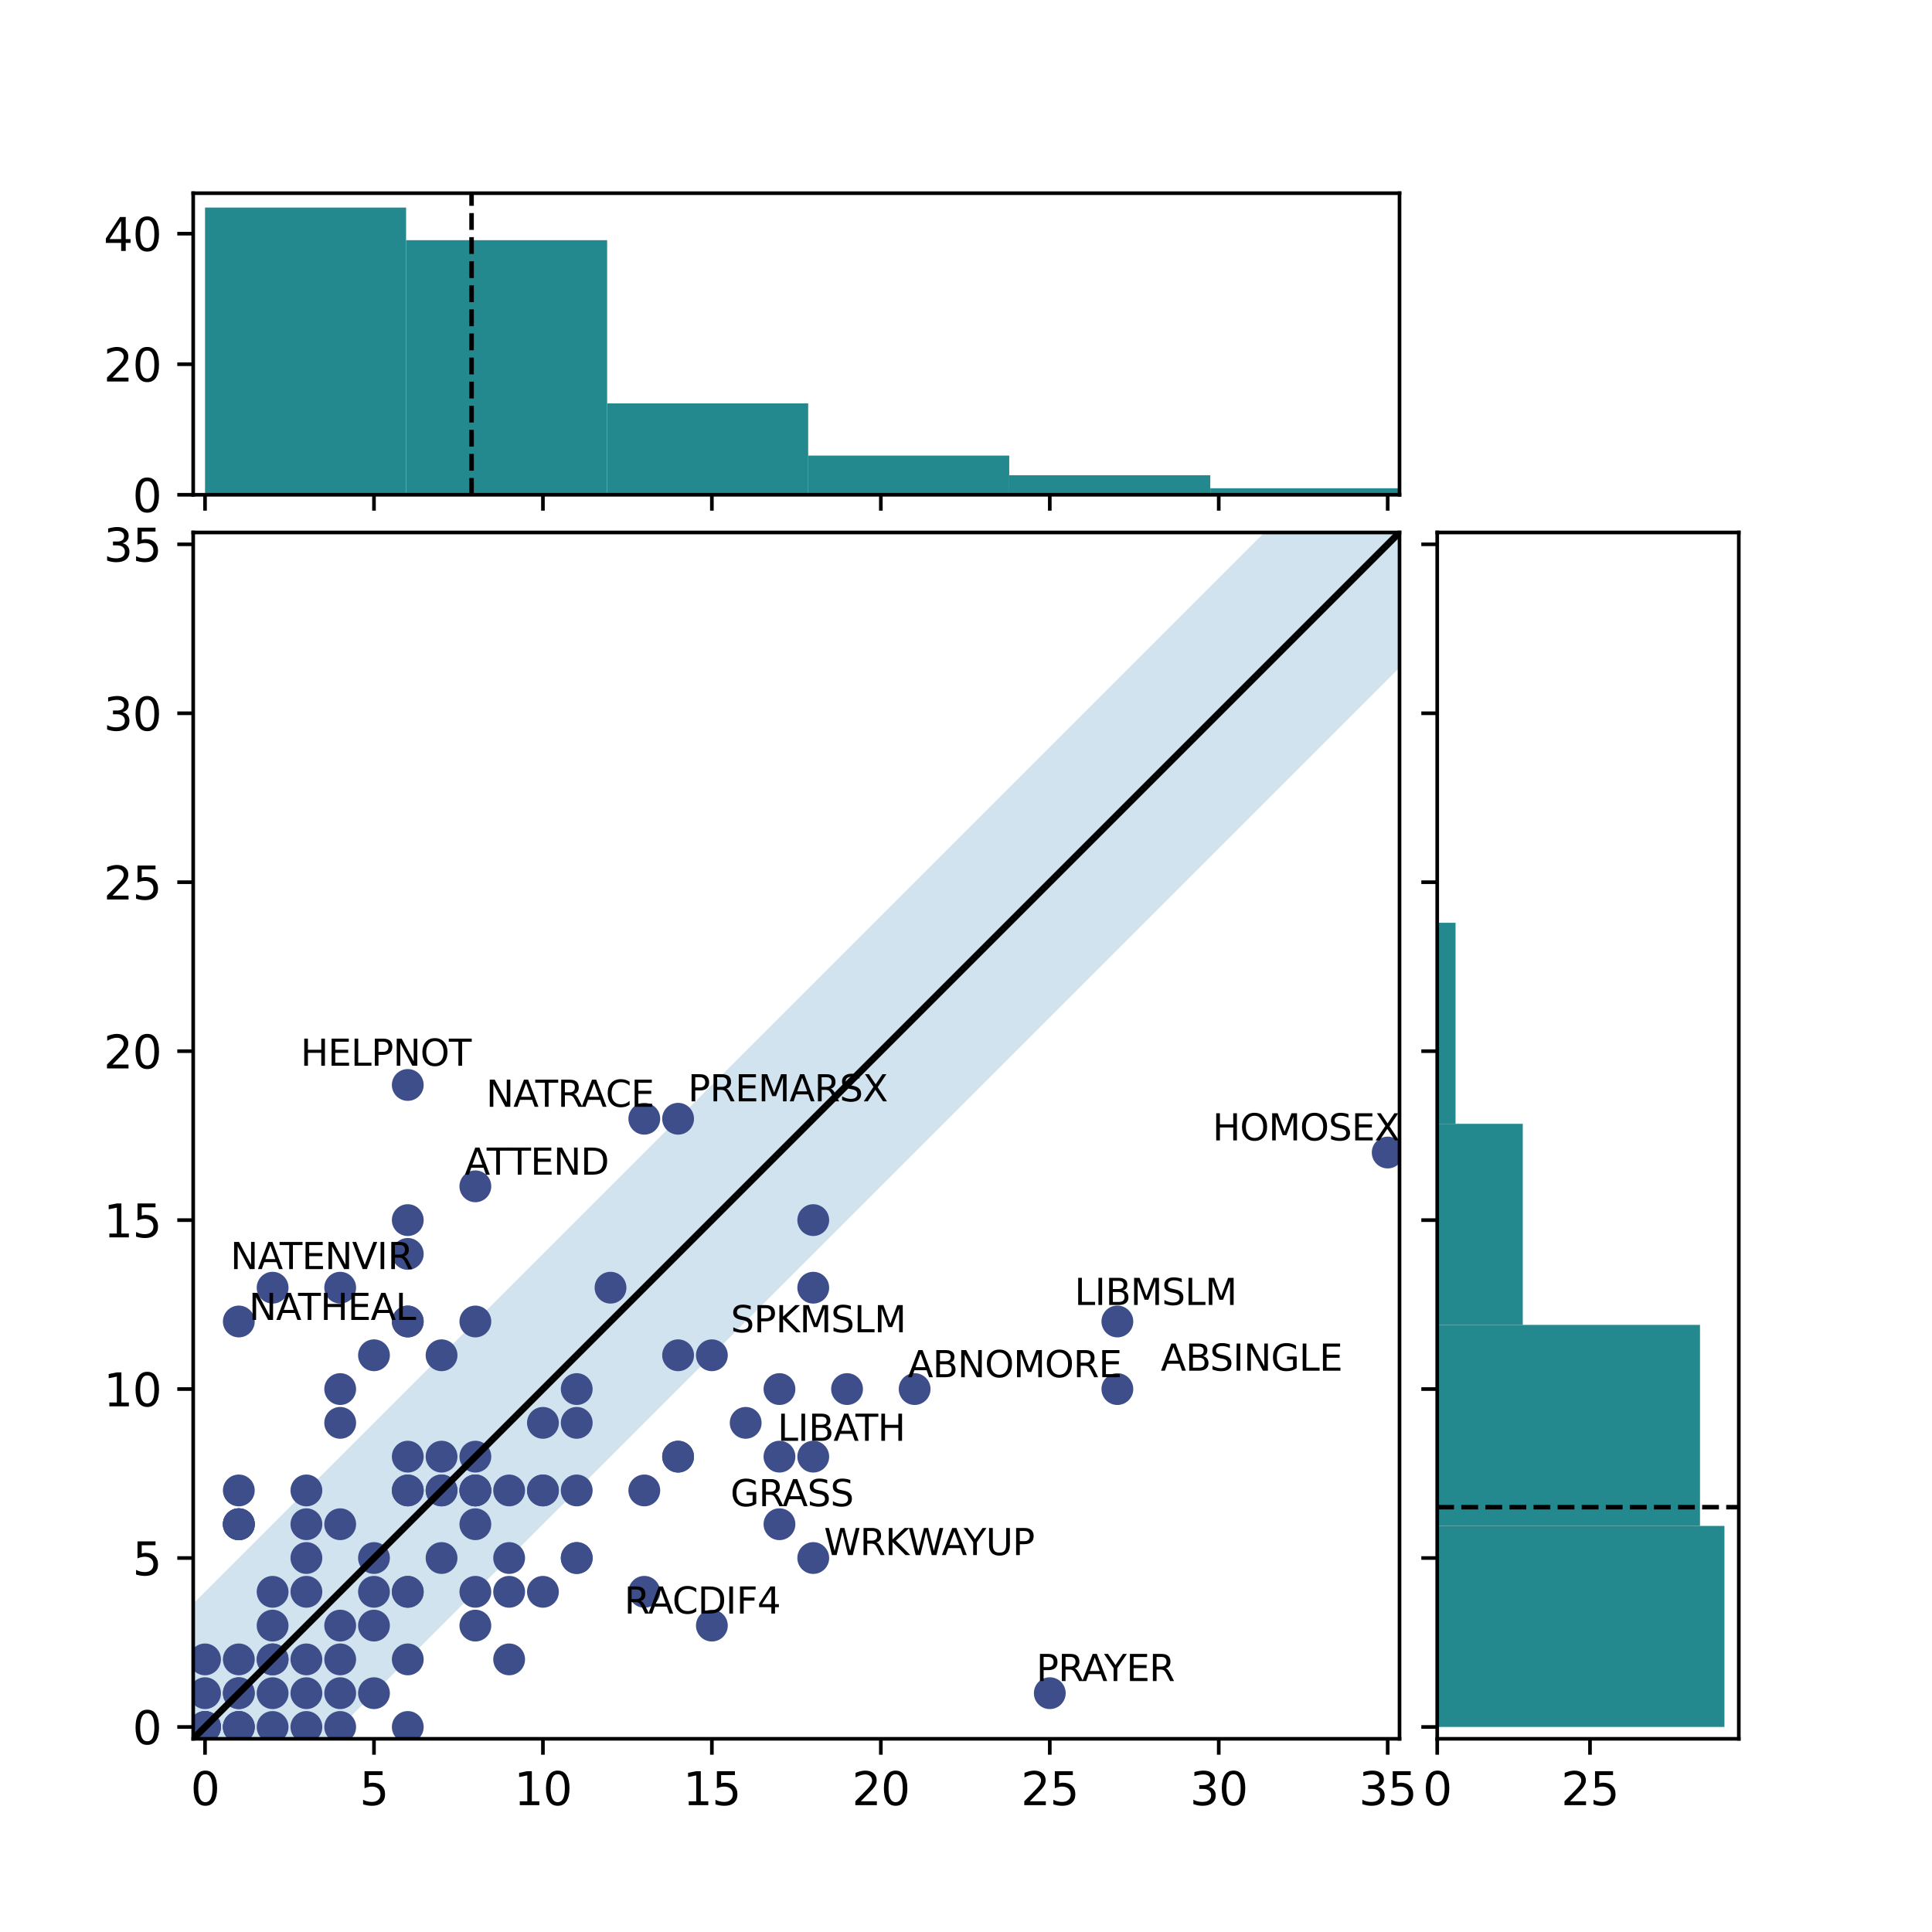 <?xml version="1.0" encoding="utf-8" standalone="no"?>
<!DOCTYPE svg PUBLIC "-//W3C//DTD SVG 1.1//EN"
  "http://www.w3.org/Graphics/SVG/1.1/DTD/svg11.dtd">
<svg xmlns:xlink="http://www.w3.org/1999/xlink" width="425.197pt" height="425.197pt" viewBox="0 0 425.197 425.197" xmlns="http://www.w3.org/2000/svg" version="1.1">
 <defs>
  <style type="text/css">*{stroke-linejoin: round; stroke-linecap: butt}</style>
 </defs>
 <g id="figure_1">
  <g id="patch_1">
   <path d="M 0 425.197 
L 425.197 425.197 
L 425.197 0 
L 0 0 
z
" style="fill: #ffffff"/>
  </g>
  <g id="axes_1">
   <g id="patch_2">
    <path d="M 42.52 382.677 
L 308.008 382.677 
L 308.008 117.188 
L 42.52 117.188 
z
" style="fill: #ffffff"/>
   </g>
   <g id="PolyCollection_1">
    <path d="M 42.52 352.931 
L 42.52 412.424 
L 72.018 382.925 
L 101.517 353.426 
L 131.016 323.928 
L 160.515 294.429 
L 190.013 264.93 
L 219.512 235.431 
L 249.011 205.933 
L 278.51 176.434 
L 308.008 146.935 
L 308.008 87.442 
L 308.008 87.442 
L 278.51 116.941 
L 249.011 146.439 
L 219.512 175.938 
L 190.013 205.437 
L 160.515 234.936 
L 131.016 264.434 
L 101.517 293.933 
L 72.018 323.432 
L 42.52 352.931 
z
" clip-path="url(#p906a71afba)" style="fill: #1f77b4; fill-opacity: 0.2"/>
   </g>
   <g id="PathCollection_1">
    <defs>
     <path id="m244cd5fecd" d="M 0 3 
C 0.796 3 1.559 2.684 2.121 2.121 
C 2.684 1.559 3 0.796 3 0 
C 3 -0.796 2.684 -1.559 2.121 -2.121 
C 1.559 -2.684 0.796 -3 0 -3 
C -0.796 -3 -1.559 -2.684 -2.121 -2.121 
C -2.684 -1.559 -3 -0.796 -3 0 
C -3 0.796 -2.684 1.559 -2.121 2.121 
C -1.559 2.684 -0.796 3 0 3 
z
" style="stroke: #3d4e8a"/>
    </defs>
    <g clip-path="url(#p906a71afba)">
     <use xlink:href="#m244cd5fecd" x="59.996" y="372.638" style="fill: #3d4e8a; stroke: #3d4e8a"/>
     <use xlink:href="#m244cd5fecd" x="89.742" y="268.524" style="fill: #3d4e8a; stroke: #3d4e8a"/>
     <use xlink:href="#m244cd5fecd" x="52.559" y="335.454" style="fill: #3d4e8a; stroke: #3d4e8a"/>
     <use xlink:href="#m244cd5fecd" x="59.996" y="350.328" style="fill: #3d4e8a; stroke: #3d4e8a"/>
     <use xlink:href="#m244cd5fecd" x="59.996" y="283.398" style="fill: #3d4e8a; stroke: #3d4e8a"/>
     <use xlink:href="#m244cd5fecd" x="52.559" y="290.834" style="fill: #3d4e8a; stroke: #3d4e8a"/>
     <use xlink:href="#m244cd5fecd" x="52.559" y="335.454" style="fill: #3d4e8a; stroke: #3d4e8a"/>
     <use xlink:href="#m244cd5fecd" x="52.559" y="372.638" style="fill: #3d4e8a; stroke: #3d4e8a"/>
     <use xlink:href="#m244cd5fecd" x="67.432" y="342.891" style="fill: #3d4e8a; stroke: #3d4e8a"/>
     <use xlink:href="#m244cd5fecd" x="67.432" y="335.454" style="fill: #3d4e8a; stroke: #3d4e8a"/>
     <use xlink:href="#m244cd5fecd" x="141.799" y="246.214" style="fill: #3d4e8a; stroke: #3d4e8a"/>
     <use xlink:href="#m244cd5fecd" x="89.742" y="365.201" style="fill: #3d4e8a; stroke: #3d4e8a"/>
     <use xlink:href="#m244cd5fecd" x="67.432" y="380.074" style="fill: #3d4e8a; stroke: #3d4e8a"/>
     <use xlink:href="#m244cd5fecd" x="74.869" y="305.708" style="fill: #3d4e8a; stroke: #3d4e8a"/>
     <use xlink:href="#m244cd5fecd" x="52.559" y="380.074" style="fill: #3d4e8a; stroke: #3d4e8a"/>
     <use xlink:href="#m244cd5fecd" x="52.559" y="335.454" style="fill: #3d4e8a; stroke: #3d4e8a"/>
     <use xlink:href="#m244cd5fecd" x="74.869" y="380.074" style="fill: #3d4e8a; stroke: #3d4e8a"/>
     <use xlink:href="#m244cd5fecd" x="52.559" y="380.074" style="fill: #3d4e8a; stroke: #3d4e8a"/>
     <use xlink:href="#m244cd5fecd" x="89.742" y="290.834" style="fill: #3d4e8a; stroke: #3d4e8a"/>
     <use xlink:href="#m244cd5fecd" x="74.869" y="357.764" style="fill: #3d4e8a; stroke: #3d4e8a"/>
     <use xlink:href="#m244cd5fecd" x="104.616" y="350.328" style="fill: #3d4e8a; stroke: #3d4e8a"/>
     <use xlink:href="#m244cd5fecd" x="89.742" y="275.961" style="fill: #3d4e8a; stroke: #3d4e8a"/>
     <use xlink:href="#m244cd5fecd" x="126.926" y="313.144" style="fill: #3d4e8a; stroke: #3d4e8a"/>
     <use xlink:href="#m244cd5fecd" x="149.236" y="320.581" style="fill: #3d4e8a; stroke: #3d4e8a"/>
     <use xlink:href="#m244cd5fecd" x="178.982" y="320.581" style="fill: #3d4e8a; stroke: #3d4e8a"/>
     <use xlink:href="#m244cd5fecd" x="89.742" y="328.018" style="fill: #3d4e8a; stroke: #3d4e8a"/>
     <use xlink:href="#m244cd5fecd" x="82.306" y="342.891" style="fill: #3d4e8a; stroke: #3d4e8a"/>
     <use xlink:href="#m244cd5fecd" x="97.179" y="328.018" style="fill: #3d4e8a; stroke: #3d4e8a"/>
     <use xlink:href="#m244cd5fecd" x="178.982" y="283.398" style="fill: #3d4e8a; stroke: #3d4e8a"/>
     <use xlink:href="#m244cd5fecd" x="141.799" y="328.018" style="fill: #3d4e8a; stroke: #3d4e8a"/>
     <use xlink:href="#m244cd5fecd" x="149.236" y="320.581" style="fill: #3d4e8a; stroke: #3d4e8a"/>
     <use xlink:href="#m244cd5fecd" x="126.926" y="328.018" style="fill: #3d4e8a; stroke: #3d4e8a"/>
     <use xlink:href="#m244cd5fecd" x="89.742" y="328.018" style="fill: #3d4e8a; stroke: #3d4e8a"/>
     <use xlink:href="#m244cd5fecd" x="119.489" y="328.018" style="fill: #3d4e8a; stroke: #3d4e8a"/>
     <use xlink:href="#m244cd5fecd" x="104.616" y="328.018" style="fill: #3d4e8a; stroke: #3d4e8a"/>
     <use xlink:href="#m244cd5fecd" x="119.489" y="328.018" style="fill: #3d4e8a; stroke: #3d4e8a"/>
     <use xlink:href="#m244cd5fecd" x="171.546" y="305.708" style="fill: #3d4e8a; stroke: #3d4e8a"/>
     <use xlink:href="#m244cd5fecd" x="186.419" y="305.708" style="fill: #3d4e8a; stroke: #3d4e8a"/>
     <use xlink:href="#m244cd5fecd" x="104.616" y="328.018" style="fill: #3d4e8a; stroke: #3d4e8a"/>
     <use xlink:href="#m244cd5fecd" x="245.912" y="290.834" style="fill: #3d4e8a; stroke: #3d4e8a"/>
     <use xlink:href="#m244cd5fecd" x="82.306" y="350.328" style="fill: #3d4e8a; stroke: #3d4e8a"/>
     <use xlink:href="#m244cd5fecd" x="45.123" y="365.201" style="fill: #3d4e8a; stroke: #3d4e8a"/>
     <use xlink:href="#m244cd5fecd" x="45.123" y="380.074" style="fill: #3d4e8a; stroke: #3d4e8a"/>
     <use xlink:href="#m244cd5fecd" x="171.546" y="335.454" style="fill: #3d4e8a; stroke: #3d4e8a"/>
     <use xlink:href="#m244cd5fecd" x="104.616" y="261.088" style="fill: #3d4e8a; stroke: #3d4e8a"/>
     <use xlink:href="#m244cd5fecd" x="119.489" y="313.144" style="fill: #3d4e8a; stroke: #3d4e8a"/>
     <use xlink:href="#m244cd5fecd" x="52.559" y="365.201" style="fill: #3d4e8a; stroke: #3d4e8a"/>
     <use xlink:href="#m244cd5fecd" x="231.039" y="372.638" style="fill: #3d4e8a; stroke: #3d4e8a"/>
     <use xlink:href="#m244cd5fecd" x="89.742" y="320.581" style="fill: #3d4e8a; stroke: #3d4e8a"/>
     <use xlink:href="#m244cd5fecd" x="178.982" y="342.891" style="fill: #3d4e8a; stroke: #3d4e8a"/>
     <use xlink:href="#m244cd5fecd" x="59.996" y="365.201" style="fill: #3d4e8a; stroke: #3d4e8a"/>
     <use xlink:href="#m244cd5fecd" x="74.869" y="365.201" style="fill: #3d4e8a; stroke: #3d4e8a"/>
     <use xlink:href="#m244cd5fecd" x="141.799" y="350.328" style="fill: #3d4e8a; stroke: #3d4e8a"/>
     <use xlink:href="#m244cd5fecd" x="104.616" y="320.581" style="fill: #3d4e8a; stroke: #3d4e8a"/>
     <use xlink:href="#m244cd5fecd" x="104.616" y="335.454" style="fill: #3d4e8a; stroke: #3d4e8a"/>
     <use xlink:href="#m244cd5fecd" x="126.926" y="342.891" style="fill: #3d4e8a; stroke: #3d4e8a"/>
     <use xlink:href="#m244cd5fecd" x="82.306" y="298.271" style="fill: #3d4e8a; stroke: #3d4e8a"/>
     <use xlink:href="#m244cd5fecd" x="112.052" y="328.018" style="fill: #3d4e8a; stroke: #3d4e8a"/>
     <use xlink:href="#m244cd5fecd" x="67.432" y="328.018" style="fill: #3d4e8a; stroke: #3d4e8a"/>
     <use xlink:href="#m244cd5fecd" x="52.559" y="328.018" style="fill: #3d4e8a; stroke: #3d4e8a"/>
     <use xlink:href="#m244cd5fecd" x="97.179" y="328.018" style="fill: #3d4e8a; stroke: #3d4e8a"/>
     <use xlink:href="#m244cd5fecd" x="67.432" y="350.328" style="fill: #3d4e8a; stroke: #3d4e8a"/>
     <use xlink:href="#m244cd5fecd" x="97.179" y="320.581" style="fill: #3d4e8a; stroke: #3d4e8a"/>
     <use xlink:href="#m244cd5fecd" x="119.489" y="350.328" style="fill: #3d4e8a; stroke: #3d4e8a"/>
     <use xlink:href="#m244cd5fecd" x="104.616" y="328.018" style="fill: #3d4e8a; stroke: #3d4e8a"/>
     <use xlink:href="#m244cd5fecd" x="104.616" y="357.764" style="fill: #3d4e8a; stroke: #3d4e8a"/>
     <use xlink:href="#m244cd5fecd" x="52.559" y="380.074" style="fill: #3d4e8a; stroke: #3d4e8a"/>
     <use xlink:href="#m244cd5fecd" x="67.432" y="372.638" style="fill: #3d4e8a; stroke: #3d4e8a"/>
     <use xlink:href="#m244cd5fecd" x="104.616" y="290.834" style="fill: #3d4e8a; stroke: #3d4e8a"/>
     <use xlink:href="#m244cd5fecd" x="201.292" y="305.708" style="fill: #3d4e8a; stroke: #3d4e8a"/>
     <use xlink:href="#m244cd5fecd" x="74.869" y="335.454" style="fill: #3d4e8a; stroke: #3d4e8a"/>
     <use xlink:href="#m244cd5fecd" x="164.109" y="313.144" style="fill: #3d4e8a; stroke: #3d4e8a"/>
     <use xlink:href="#m244cd5fecd" x="134.362" y="283.398" style="fill: #3d4e8a; stroke: #3d4e8a"/>
     <use xlink:href="#m244cd5fecd" x="245.912" y="305.708" style="fill: #3d4e8a; stroke: #3d4e8a"/>
     <use xlink:href="#m244cd5fecd" x="156.672" y="298.271" style="fill: #3d4e8a; stroke: #3d4e8a"/>
     <use xlink:href="#m244cd5fecd" x="52.559" y="335.454" style="fill: #3d4e8a; stroke: #3d4e8a"/>
     <use xlink:href="#m244cd5fecd" x="45.123" y="380.074" style="fill: #3d4e8a; stroke: #3d4e8a"/>
     <use xlink:href="#m244cd5fecd" x="149.236" y="246.214" style="fill: #3d4e8a; stroke: #3d4e8a"/>
     <use xlink:href="#m244cd5fecd" x="126.926" y="342.891" style="fill: #3d4e8a; stroke: #3d4e8a"/>
     <use xlink:href="#m244cd5fecd" x="112.052" y="342.891" style="fill: #3d4e8a; stroke: #3d4e8a"/>
     <use xlink:href="#m244cd5fecd" x="305.406" y="253.651" style="fill: #3d4e8a; stroke: #3d4e8a"/>
     <use xlink:href="#m244cd5fecd" x="89.742" y="290.834" style="fill: #3d4e8a; stroke: #3d4e8a"/>
     <use xlink:href="#m244cd5fecd" x="89.742" y="380.074" style="fill: #3d4e8a; stroke: #3d4e8a"/>
     <use xlink:href="#m244cd5fecd" x="97.179" y="298.271" style="fill: #3d4e8a; stroke: #3d4e8a"/>
     <use xlink:href="#m244cd5fecd" x="178.982" y="268.524" style="fill: #3d4e8a; stroke: #3d4e8a"/>
     <use xlink:href="#m244cd5fecd" x="89.742" y="350.328" style="fill: #3d4e8a; stroke: #3d4e8a"/>
     <use xlink:href="#m244cd5fecd" x="126.926" y="305.708" style="fill: #3d4e8a; stroke: #3d4e8a"/>
     <use xlink:href="#m244cd5fecd" x="52.559" y="372.638" style="fill: #3d4e8a; stroke: #3d4e8a"/>
     <use xlink:href="#m244cd5fecd" x="112.052" y="365.201" style="fill: #3d4e8a; stroke: #3d4e8a"/>
     <use xlink:href="#m244cd5fecd" x="59.996" y="357.764" style="fill: #3d4e8a; stroke: #3d4e8a"/>
     <use xlink:href="#m244cd5fecd" x="82.306" y="357.764" style="fill: #3d4e8a; stroke: #3d4e8a"/>
     <use xlink:href="#m244cd5fecd" x="59.996" y="380.074" style="fill: #3d4e8a; stroke: #3d4e8a"/>
     <use xlink:href="#m244cd5fecd" x="74.869" y="372.638" style="fill: #3d4e8a; stroke: #3d4e8a"/>
     <use xlink:href="#m244cd5fecd" x="59.996" y="365.201" style="fill: #3d4e8a; stroke: #3d4e8a"/>
     <use xlink:href="#m244cd5fecd" x="67.432" y="365.201" style="fill: #3d4e8a; stroke: #3d4e8a"/>
     <use xlink:href="#m244cd5fecd" x="171.546" y="320.581" style="fill: #3d4e8a; stroke: #3d4e8a"/>
     <use xlink:href="#m244cd5fecd" x="97.179" y="342.891" style="fill: #3d4e8a; stroke: #3d4e8a"/>
     <use xlink:href="#m244cd5fecd" x="82.306" y="372.638" style="fill: #3d4e8a; stroke: #3d4e8a"/>
     <use xlink:href="#m244cd5fecd" x="112.052" y="350.328" style="fill: #3d4e8a; stroke: #3d4e8a"/>
     <use xlink:href="#m244cd5fecd" x="156.672" y="357.764" style="fill: #3d4e8a; stroke: #3d4e8a"/>
     <use xlink:href="#m244cd5fecd" x="74.869" y="313.144" style="fill: #3d4e8a; stroke: #3d4e8a"/>
     <use xlink:href="#m244cd5fecd" x="45.123" y="372.638" style="fill: #3d4e8a; stroke: #3d4e8a"/>
     <use xlink:href="#m244cd5fecd" x="89.742" y="238.778" style="fill: #3d4e8a; stroke: #3d4e8a"/>
     <use xlink:href="#m244cd5fecd" x="149.236" y="298.271" style="fill: #3d4e8a; stroke: #3d4e8a"/>
     <use xlink:href="#m244cd5fecd" x="45.123" y="380.074" style="fill: #3d4e8a; stroke: #3d4e8a"/>
     <use xlink:href="#m244cd5fecd" x="74.869" y="283.398" style="fill: #3d4e8a; stroke: #3d4e8a"/>
     <use xlink:href="#m244cd5fecd" x="89.742" y="350.328" style="fill: #3d4e8a; stroke: #3d4e8a"/>
    </g>
   </g>
   <g id="matplotlib.axis_1">
    <g id="xtick_1">
     <g id="line2d_1">
      <defs>
       <path id="m7f04598299" d="M 0 0 
L 0 3.5 
" style="stroke: #000000; stroke-width: 0.8"/>
      </defs>
      <g>
       <use xlink:href="#m7f04598299" x="45.123" y="382.677" style="stroke: #000000; stroke-width: 0.8"/>
      </g>
     </g>
     <g id="text_1">
      <!-- 0 -->
      <g transform="translate(41.941 397.276) scale(0.1 -0.1)">
       <defs>
        <path id="DejaVuSans-30" d="M 2034 4250 
Q 1547 4250 1301 3770 
Q 1056 3291 1056 2328 
Q 1056 1369 1301 889 
Q 1547 409 2034 409 
Q 2525 409 2770 889 
Q 3016 1369 3016 2328 
Q 3016 3291 2770 3770 
Q 2525 4250 2034 4250 
z
M 2034 4750 
Q 2819 4750 3233 4129 
Q 3647 3509 3647 2328 
Q 3647 1150 3233 529 
Q 2819 -91 2034 -91 
Q 1250 -91 836 529 
Q 422 1150 422 2328 
Q 422 3509 836 4129 
Q 1250 4750 2034 4750 
z
" transform="scale(0.016)"/>
       </defs>
       <use xlink:href="#DejaVuSans-30"/>
      </g>
     </g>
    </g>
    <g id="xtick_2">
     <g id="line2d_2">
      <g>
       <use xlink:href="#m7f04598299" x="82.306" y="382.677" style="stroke: #000000; stroke-width: 0.8"/>
      </g>
     </g>
     <g id="text_2">
      <!-- 5 -->
      <g transform="translate(79.125 397.276) scale(0.1 -0.1)">
       <defs>
        <path id="DejaVuSans-35" d="M 691 4666 
L 3169 4666 
L 3169 4134 
L 1269 4134 
L 1269 2991 
Q 1406 3038 1543 3061 
Q 1681 3084 1819 3084 
Q 2600 3084 3056 2656 
Q 3513 2228 3513 1497 
Q 3513 744 3044 326 
Q 2575 -91 1722 -91 
Q 1428 -91 1123 -41 
Q 819 9 494 109 
L 494 744 
Q 775 591 1075 516 
Q 1375 441 1709 441 
Q 2250 441 2565 725 
Q 2881 1009 2881 1497 
Q 2881 1984 2565 2268 
Q 2250 2553 1709 2553 
Q 1456 2553 1204 2497 
Q 953 2441 691 2322 
L 691 4666 
z
" transform="scale(0.016)"/>
       </defs>
       <use xlink:href="#DejaVuSans-35"/>
      </g>
     </g>
    </g>
    <g id="xtick_3">
     <g id="line2d_3">
      <g>
       <use xlink:href="#m7f04598299" x="119.489" y="382.677" style="stroke: #000000; stroke-width: 0.8"/>
      </g>
     </g>
     <g id="text_3">
      <!-- 10 -->
      <g transform="translate(113.127 397.276) scale(0.1 -0.1)">
       <defs>
        <path id="DejaVuSans-31" d="M 794 531 
L 1825 531 
L 1825 4091 
L 703 3866 
L 703 4441 
L 1819 4666 
L 2450 4666 
L 2450 531 
L 3481 531 
L 3481 0 
L 794 0 
L 794 531 
z
" transform="scale(0.016)"/>
       </defs>
       <use xlink:href="#DejaVuSans-31"/>
       <use xlink:href="#DejaVuSans-30" x="63.623"/>
      </g>
     </g>
    </g>
    <g id="xtick_4">
     <g id="line2d_4">
      <g>
       <use xlink:href="#m7f04598299" x="156.672" y="382.677" style="stroke: #000000; stroke-width: 0.8"/>
      </g>
     </g>
     <g id="text_4">
      <!-- 15 -->
      <g transform="translate(150.31 397.276) scale(0.1 -0.1)">
       <use xlink:href="#DejaVuSans-31"/>
       <use xlink:href="#DejaVuSans-35" x="63.623"/>
      </g>
     </g>
    </g>
    <g id="xtick_5">
     <g id="line2d_5">
      <g>
       <use xlink:href="#m7f04598299" x="193.856" y="382.677" style="stroke: #000000; stroke-width: 0.8"/>
      </g>
     </g>
     <g id="text_5">
      <!-- 20 -->
      <g transform="translate(187.493 397.276) scale(0.1 -0.1)">
       <defs>
        <path id="DejaVuSans-32" d="M 1228 531 
L 3431 531 
L 3431 0 
L 469 0 
L 469 531 
Q 828 903 1448 1529 
Q 2069 2156 2228 2338 
Q 2531 2678 2651 2914 
Q 2772 3150 2772 3378 
Q 2772 3750 2511 3984 
Q 2250 4219 1831 4219 
Q 1534 4219 1204 4116 
Q 875 4013 500 3803 
L 500 4441 
Q 881 4594 1212 4672 
Q 1544 4750 1819 4750 
Q 2544 4750 2975 4387 
Q 3406 4025 3406 3419 
Q 3406 3131 3298 2873 
Q 3191 2616 2906 2266 
Q 2828 2175 2409 1742 
Q 1991 1309 1228 531 
z
" transform="scale(0.016)"/>
       </defs>
       <use xlink:href="#DejaVuSans-32"/>
       <use xlink:href="#DejaVuSans-30" x="63.623"/>
      </g>
     </g>
    </g>
    <g id="xtick_6">
     <g id="line2d_6">
      <g>
       <use xlink:href="#m7f04598299" x="231.039" y="382.677" style="stroke: #000000; stroke-width: 0.8"/>
      </g>
     </g>
     <g id="text_6">
      <!-- 25 -->
      <g transform="translate(224.677 397.276) scale(0.1 -0.1)">
       <use xlink:href="#DejaVuSans-32"/>
       <use xlink:href="#DejaVuSans-35" x="63.623"/>
      </g>
     </g>
    </g>
    <g id="xtick_7">
     <g id="line2d_7">
      <g>
       <use xlink:href="#m7f04598299" x="268.222" y="382.677" style="stroke: #000000; stroke-width: 0.8"/>
      </g>
     </g>
     <g id="text_7">
      <!-- 30 -->
      <g transform="translate(261.86 397.276) scale(0.1 -0.1)">
       <defs>
        <path id="DejaVuSans-33" d="M 2597 2516 
Q 3050 2419 3304 2112 
Q 3559 1806 3559 1356 
Q 3559 666 3084 287 
Q 2609 -91 1734 -91 
Q 1441 -91 1130 -33 
Q 819 25 488 141 
L 488 750 
Q 750 597 1062 519 
Q 1375 441 1716 441 
Q 2309 441 2620 675 
Q 2931 909 2931 1356 
Q 2931 1769 2642 2001 
Q 2353 2234 1838 2234 
L 1294 2234 
L 1294 2753 
L 1863 2753 
Q 2328 2753 2575 2939 
Q 2822 3125 2822 3475 
Q 2822 3834 2567 4026 
Q 2313 4219 1838 4219 
Q 1578 4219 1281 4162 
Q 984 4106 628 3988 
L 628 4550 
Q 988 4650 1302 4700 
Q 1616 4750 1894 4750 
Q 2613 4750 3031 4423 
Q 3450 4097 3450 3541 
Q 3450 3153 3228 2886 
Q 3006 2619 2597 2516 
z
" transform="scale(0.016)"/>
       </defs>
       <use xlink:href="#DejaVuSans-33"/>
       <use xlink:href="#DejaVuSans-30" x="63.623"/>
      </g>
     </g>
    </g>
    <g id="xtick_8">
     <g id="line2d_8">
      <g>
       <use xlink:href="#m7f04598299" x="305.406" y="382.677" style="stroke: #000000; stroke-width: 0.8"/>
      </g>
     </g>
     <g id="text_8">
      <!-- 35 -->
      <g transform="translate(299.043 397.276) scale(0.1 -0.1)">
       <use xlink:href="#DejaVuSans-33"/>
       <use xlink:href="#DejaVuSans-35" x="63.623"/>
      </g>
     </g>
    </g>
   </g>
   <g id="matplotlib.axis_2">
    <g id="ytick_1">
     <g id="line2d_9">
      <defs>
       <path id="m7d628d0734" d="M 0 0 
L -3.5 0 
" style="stroke: #000000; stroke-width: 0.8"/>
      </defs>
      <g>
       <use xlink:href="#m7d628d0734" x="42.52" y="380.074" style="stroke: #000000; stroke-width: 0.8"/>
      </g>
     </g>
     <g id="text_9">
      <!-- 0 -->
      <g transform="translate(29.157 383.874) scale(0.1 -0.1)">
       <use xlink:href="#DejaVuSans-30"/>
      </g>
     </g>
    </g>
    <g id="ytick_2">
     <g id="line2d_10">
      <g>
       <use xlink:href="#m7d628d0734" x="42.52" y="342.891" style="stroke: #000000; stroke-width: 0.8"/>
      </g>
     </g>
     <g id="text_10">
      <!-- 5 -->
      <g transform="translate(29.157 346.69) scale(0.1 -0.1)">
       <use xlink:href="#DejaVuSans-35"/>
      </g>
     </g>
    </g>
    <g id="ytick_3">
     <g id="line2d_11">
      <g>
       <use xlink:href="#m7d628d0734" x="42.52" y="305.708" style="stroke: #000000; stroke-width: 0.8"/>
      </g>
     </g>
     <g id="text_11">
      <!-- 10 -->
      <g transform="translate(22.795 309.507) scale(0.1 -0.1)">
       <use xlink:href="#DejaVuSans-31"/>
       <use xlink:href="#DejaVuSans-30" x="63.623"/>
      </g>
     </g>
    </g>
    <g id="ytick_4">
     <g id="line2d_12">
      <g>
       <use xlink:href="#m7d628d0734" x="42.52" y="268.524" style="stroke: #000000; stroke-width: 0.8"/>
      </g>
     </g>
     <g id="text_12">
      <!-- 15 -->
      <g transform="translate(22.795 272.324) scale(0.1 -0.1)">
       <use xlink:href="#DejaVuSans-31"/>
       <use xlink:href="#DejaVuSans-35" x="63.623"/>
      </g>
     </g>
    </g>
    <g id="ytick_5">
     <g id="line2d_13">
      <g>
       <use xlink:href="#m7d628d0734" x="42.52" y="231.341" style="stroke: #000000; stroke-width: 0.8"/>
      </g>
     </g>
     <g id="text_13">
      <!-- 20 -->
      <g transform="translate(22.795 235.14) scale(0.1 -0.1)">
       <use xlink:href="#DejaVuSans-32"/>
       <use xlink:href="#DejaVuSans-30" x="63.623"/>
      </g>
     </g>
    </g>
    <g id="ytick_6">
     <g id="line2d_14">
      <g>
       <use xlink:href="#m7d628d0734" x="42.52" y="194.158" style="stroke: #000000; stroke-width: 0.8"/>
      </g>
     </g>
     <g id="text_14">
      <!-- 25 -->
      <g transform="translate(22.795 197.957) scale(0.1 -0.1)">
       <use xlink:href="#DejaVuSans-32"/>
       <use xlink:href="#DejaVuSans-35" x="63.623"/>
      </g>
     </g>
    </g>
    <g id="ytick_7">
     <g id="line2d_15">
      <g>
       <use xlink:href="#m7d628d0734" x="42.52" y="156.975" style="stroke: #000000; stroke-width: 0.8"/>
      </g>
     </g>
     <g id="text_15">
      <!-- 30 -->
      <g transform="translate(22.795 160.774) scale(0.1 -0.1)">
       <use xlink:href="#DejaVuSans-33"/>
       <use xlink:href="#DejaVuSans-30" x="63.623"/>
      </g>
     </g>
    </g>
    <g id="ytick_8">
     <g id="line2d_16">
      <g>
       <use xlink:href="#m7d628d0734" x="42.52" y="119.791" style="stroke: #000000; stroke-width: 0.8"/>
      </g>
     </g>
     <g id="text_16">
      <!-- 35 -->
      <g transform="translate(22.795 123.59) scale(0.1 -0.1)">
       <use xlink:href="#DejaVuSans-33"/>
       <use xlink:href="#DejaVuSans-35" x="63.623"/>
      </g>
     </g>
    </g>
   </g>
   <g id="line2d_17">
    <path d="M 42.52 382.677 
L 308.008 117.188 
" clip-path="url(#p906a71afba)" style="fill: none; stroke: #000000; stroke-width: 1.5; stroke-linecap: square"/>
   </g>
   <g id="patch_3">
    <path d="M 42.52 382.677 
L 42.52 117.188 
" style="fill: none; stroke: #000000; stroke-width: 0.8; stroke-linejoin: miter; stroke-linecap: square"/>
   </g>
   <g id="patch_4">
    <path d="M 308.008 382.677 
L 308.008 117.188 
" style="fill: none; stroke: #000000; stroke-width: 0.8; stroke-linejoin: miter; stroke-linecap: square"/>
   </g>
   <g id="patch_5">
    <path d="M 42.52 382.677 
L 308.008 382.677 
" style="fill: none; stroke: #000000; stroke-width: 0.8; stroke-linejoin: miter; stroke-linecap: square"/>
   </g>
   <g id="patch_6">
    <path d="M 42.52 117.188 
L 308.008 117.188 
" style="fill: none; stroke: #000000; stroke-width: 0.8; stroke-linejoin: miter; stroke-linecap: square"/>
   </g>
   <g id="text_17">
    <!-- NATENVIR -->
    <g transform="translate(50.717 279.306) scale(0.08 -0.08)">
     <defs>
      <path id="DejaVuSans-4e" d="M 628 4666 
L 1478 4666 
L 3547 763 
L 3547 4666 
L 4159 4666 
L 4159 0 
L 3309 0 
L 1241 3903 
L 1241 0 
L 628 0 
L 628 4666 
z
" transform="scale(0.016)"/>
      <path id="DejaVuSans-41" d="M 2188 4044 
L 1331 1722 
L 3047 1722 
L 2188 4044 
z
M 1831 4666 
L 2547 4666 
L 4325 0 
L 3669 0 
L 3244 1197 
L 1141 1197 
L 716 0 
L 50 0 
L 1831 4666 
z
" transform="scale(0.016)"/>
      <path id="DejaVuSans-54" d="M -19 4666 
L 3928 4666 
L 3928 4134 
L 2272 4134 
L 2272 0 
L 1638 0 
L 1638 4134 
L -19 4134 
L -19 4666 
z
" transform="scale(0.016)"/>
      <path id="DejaVuSans-45" d="M 628 4666 
L 3578 4666 
L 3578 4134 
L 1259 4134 
L 1259 2753 
L 3481 2753 
L 3481 2222 
L 1259 2222 
L 1259 531 
L 3634 531 
L 3634 0 
L 628 0 
L 628 4666 
z
" transform="scale(0.016)"/>
      <path id="DejaVuSans-56" d="M 1831 0 
L 50 4666 
L 709 4666 
L 2188 738 
L 3669 4666 
L 4325 4666 
L 2547 0 
L 1831 0 
z
" transform="scale(0.016)"/>
      <path id="DejaVuSans-49" d="M 628 4666 
L 1259 4666 
L 1259 0 
L 628 0 
L 628 4666 
z
" transform="scale(0.016)"/>
      <path id="DejaVuSans-52" d="M 2841 2188 
Q 3044 2119 3236 1894 
Q 3428 1669 3622 1275 
L 4263 0 
L 3584 0 
L 2988 1197 
Q 2756 1666 2539 1819 
Q 2322 1972 1947 1972 
L 1259 1972 
L 1259 0 
L 628 0 
L 628 4666 
L 2053 4666 
Q 2853 4666 3247 4331 
Q 3641 3997 3641 3322 
Q 3641 2881 3436 2590 
Q 3231 2300 2841 2188 
z
M 1259 4147 
L 1259 2491 
L 2053 2491 
Q 2509 2491 2742 2702 
Q 2975 2913 2975 3322 
Q 2975 3731 2742 3939 
Q 2509 4147 2053 4147 
L 1259 4147 
z
" transform="scale(0.016)"/>
     </defs>
     <use xlink:href="#DejaVuSans-4e"/>
     <use xlink:href="#DejaVuSans-41" x="74.805"/>
     <use xlink:href="#DejaVuSans-54" x="135.463"/>
     <use xlink:href="#DejaVuSans-45" x="196.547"/>
     <use xlink:href="#DejaVuSans-4e" x="259.73"/>
     <use xlink:href="#DejaVuSans-56" x="334.535"/>
     <use xlink:href="#DejaVuSans-49" x="402.943"/>
     <use xlink:href="#DejaVuSans-52" x="432.436"/>
    </g>
   </g>
   <g id="text_18">
    <!-- NATHEAL -->
    <g transform="translate(54.772 290.498) scale(0.08 -0.08)">
     <defs>
      <path id="DejaVuSans-48" d="M 628 4666 
L 1259 4666 
L 1259 2753 
L 3553 2753 
L 3553 4666 
L 4184 4666 
L 4184 0 
L 3553 0 
L 3553 2222 
L 1259 2222 
L 1259 0 
L 628 0 
L 628 4666 
z
" transform="scale(0.016)"/>
      <path id="DejaVuSans-4c" d="M 628 4666 
L 1259 4666 
L 1259 531 
L 3531 531 
L 3531 0 
L 628 0 
L 628 4666 
z
" transform="scale(0.016)"/>
     </defs>
     <use xlink:href="#DejaVuSans-4e"/>
     <use xlink:href="#DejaVuSans-41" x="74.805"/>
     <use xlink:href="#DejaVuSans-54" x="135.463"/>
     <use xlink:href="#DejaVuSans-48" x="196.547"/>
     <use xlink:href="#DejaVuSans-45" x="271.742"/>
     <use xlink:href="#DejaVuSans-41" x="334.926"/>
     <use xlink:href="#DejaVuSans-4c" x="403.334"/>
    </g>
   </g>
   <g id="text_19">
    <!-- NATRACE -->
    <g transform="translate(106.987 243.586) scale(0.08 -0.08)">
     <defs>
      <path id="DejaVuSans-43" d="M 4122 4306 
L 4122 3641 
Q 3803 3938 3442 4084 
Q 3081 4231 2675 4231 
Q 1875 4231 1450 3742 
Q 1025 3253 1025 2328 
Q 1025 1406 1450 917 
Q 1875 428 2675 428 
Q 3081 428 3442 575 
Q 3803 722 4122 1019 
L 4122 359 
Q 3791 134 3420 21 
Q 3050 -91 2638 -91 
Q 1578 -91 968 557 
Q 359 1206 359 2328 
Q 359 3453 968 4101 
Q 1578 4750 2638 4750 
Q 3056 4750 3426 4639 
Q 3797 4528 4122 4306 
z
" transform="scale(0.016)"/>
     </defs>
     <use xlink:href="#DejaVuSans-4e"/>
     <use xlink:href="#DejaVuSans-41" x="74.805"/>
     <use xlink:href="#DejaVuSans-54" x="135.463"/>
     <use xlink:href="#DejaVuSans-52" x="196.547"/>
     <use xlink:href="#DejaVuSans-41" x="262.029"/>
     <use xlink:href="#DejaVuSans-43" x="328.688"/>
     <use xlink:href="#DejaVuSans-45" x="398.512"/>
    </g>
   </g>
   <g id="text_20">
    <!-- LIBATH -->
    <g transform="translate(171.121 317.095) scale(0.08 -0.08)">
     <defs>
      <path id="DejaVuSans-42" d="M 1259 2228 
L 1259 519 
L 2272 519 
Q 2781 519 3026 730 
Q 3272 941 3272 1375 
Q 3272 1813 3026 2020 
Q 2781 2228 2272 2228 
L 1259 2228 
z
M 1259 4147 
L 1259 2741 
L 2194 2741 
Q 2656 2741 2882 2914 
Q 3109 3088 3109 3444 
Q 3109 3797 2882 3972 
Q 2656 4147 2194 4147 
L 1259 4147 
z
M 628 4666 
L 2241 4666 
Q 2963 4666 3353 4366 
Q 3744 4066 3744 3513 
Q 3744 3084 3544 2831 
Q 3344 2578 2956 2516 
Q 3422 2416 3680 2098 
Q 3938 1781 3938 1306 
Q 3938 681 3513 340 
Q 3088 0 2303 0 
L 628 0 
L 628 4666 
z
" transform="scale(0.016)"/>
     </defs>
     <use xlink:href="#DejaVuSans-4c"/>
     <use xlink:href="#DejaVuSans-49" x="55.713"/>
     <use xlink:href="#DejaVuSans-42" x="85.205"/>
     <use xlink:href="#DejaVuSans-41" x="153.809"/>
     <use xlink:href="#DejaVuSans-54" x="214.467"/>
     <use xlink:href="#DejaVuSans-48" x="275.551"/>
    </g>
   </g>
   <g id="text_21">
    <!-- SPKMSLM -->
    <g transform="translate(160.826 293.205) scale(0.08 -0.08)">
     <defs>
      <path id="DejaVuSans-53" d="M 3425 4513 
L 3425 3897 
Q 3066 4069 2747 4153 
Q 2428 4238 2131 4238 
Q 1616 4238 1336 4038 
Q 1056 3838 1056 3469 
Q 1056 3159 1242 3001 
Q 1428 2844 1947 2747 
L 2328 2669 
Q 3034 2534 3370 2195 
Q 3706 1856 3706 1288 
Q 3706 609 3251 259 
Q 2797 -91 1919 -91 
Q 1588 -91 1214 -16 
Q 841 59 441 206 
L 441 856 
Q 825 641 1194 531 
Q 1563 422 1919 422 
Q 2459 422 2753 634 
Q 3047 847 3047 1241 
Q 3047 1584 2836 1778 
Q 2625 1972 2144 2069 
L 1759 2144 
Q 1053 2284 737 2584 
Q 422 2884 422 3419 
Q 422 4038 858 4394 
Q 1294 4750 2059 4750 
Q 2388 4750 2728 4690 
Q 3069 4631 3425 4513 
z
" transform="scale(0.016)"/>
      <path id="DejaVuSans-50" d="M 1259 4147 
L 1259 2394 
L 2053 2394 
Q 2494 2394 2734 2622 
Q 2975 2850 2975 3272 
Q 2975 3691 2734 3919 
Q 2494 4147 2053 4147 
L 1259 4147 
z
M 628 4666 
L 2053 4666 
Q 2838 4666 3239 4311 
Q 3641 3956 3641 3272 
Q 3641 2581 3239 2228 
Q 2838 1875 2053 1875 
L 1259 1875 
L 1259 0 
L 628 0 
L 628 4666 
z
" transform="scale(0.016)"/>
      <path id="DejaVuSans-4b" d="M 628 4666 
L 1259 4666 
L 1259 2694 
L 3353 4666 
L 4166 4666 
L 1850 2491 
L 4331 0 
L 3500 0 
L 1259 2247 
L 1259 0 
L 628 0 
L 628 4666 
z
" transform="scale(0.016)"/>
      <path id="DejaVuSans-4d" d="M 628 4666 
L 1569 4666 
L 2759 1491 
L 3956 4666 
L 4897 4666 
L 4897 0 
L 4281 0 
L 4281 4097 
L 3078 897 
L 2444 897 
L 1241 4097 
L 1241 0 
L 628 0 
L 628 4666 
z
" transform="scale(0.016)"/>
     </defs>
     <use xlink:href="#DejaVuSans-53"/>
     <use xlink:href="#DejaVuSans-50" x="63.477"/>
     <use xlink:href="#DejaVuSans-4b" x="123.779"/>
     <use xlink:href="#DejaVuSans-4d" x="189.355"/>
     <use xlink:href="#DejaVuSans-53" x="275.635"/>
     <use xlink:href="#DejaVuSans-4c" x="339.111"/>
     <use xlink:href="#DejaVuSans-4d" x="394.824"/>
    </g>
   </g>
   <g id="text_22">
    <!-- LIBMSLM -->
    <g transform="translate(236.489 287.199) scale(0.08 -0.08)">
     <use xlink:href="#DejaVuSans-4c"/>
     <use xlink:href="#DejaVuSans-49" x="55.713"/>
     <use xlink:href="#DejaVuSans-42" x="85.205"/>
     <use xlink:href="#DejaVuSans-4d" x="153.809"/>
     <use xlink:href="#DejaVuSans-53" x="240.088"/>
     <use xlink:href="#DejaVuSans-4c" x="303.564"/>
     <use xlink:href="#DejaVuSans-4d" x="359.277"/>
    </g>
   </g>
   <g id="text_23">
    <!-- GRASS -->
    <g transform="translate(160.76 331.488) scale(0.08 -0.08)">
     <defs>
      <path id="DejaVuSans-47" d="M 3809 666 
L 3809 1919 
L 2778 1919 
L 2778 2438 
L 4434 2438 
L 4434 434 
Q 4069 175 3628 42 
Q 3188 -91 2688 -91 
Q 1594 -91 976 548 
Q 359 1188 359 2328 
Q 359 3472 976 4111 
Q 1594 4750 2688 4750 
Q 3144 4750 3555 4637 
Q 3966 4525 4313 4306 
L 4313 3634 
Q 3963 3931 3569 4081 
Q 3175 4231 2741 4231 
Q 1884 4231 1454 3753 
Q 1025 3275 1025 2328 
Q 1025 1384 1454 906 
Q 1884 428 2741 428 
Q 3075 428 3337 486 
Q 3600 544 3809 666 
z
" transform="scale(0.016)"/>
     </defs>
     <use xlink:href="#DejaVuSans-47"/>
     <use xlink:href="#DejaVuSans-52" x="77.49"/>
     <use xlink:href="#DejaVuSans-41" x="142.973"/>
     <use xlink:href="#DejaVuSans-53" x="211.381"/>
     <use xlink:href="#DejaVuSans-53" x="274.857"/>
    </g>
   </g>
   <g id="text_24">
    <!-- ATTEND -->
    <g transform="translate(102.261 258.53) scale(0.08 -0.08)">
     <defs>
      <path id="DejaVuSans-44" d="M 1259 4147 
L 1259 519 
L 2022 519 
Q 2988 519 3436 956 
Q 3884 1394 3884 2338 
Q 3884 3275 3436 3711 
Q 2988 4147 2022 4147 
L 1259 4147 
z
M 628 4666 
L 1925 4666 
Q 3281 4666 3915 4102 
Q 4550 3538 4550 2338 
Q 4550 1131 3912 565 
Q 3275 0 1925 0 
L 628 0 
L 628 4666 
z
" transform="scale(0.016)"/>
     </defs>
     <use xlink:href="#DejaVuSans-41"/>
     <use xlink:href="#DejaVuSans-54" x="60.658"/>
     <use xlink:href="#DejaVuSans-54" x="119.992"/>
     <use xlink:href="#DejaVuSans-45" x="181.076"/>
     <use xlink:href="#DejaVuSans-4e" x="244.26"/>
     <use xlink:href="#DejaVuSans-44" x="319.064"/>
    </g>
   </g>
   <g id="text_25">
    <!-- PRAYER -->
    <g transform="translate(228.072 369.967) scale(0.08 -0.08)">
     <defs>
      <path id="DejaVuSans-59" d="M -13 4666 
L 666 4666 
L 1959 2747 
L 3244 4666 
L 3922 4666 
L 2272 2222 
L 2272 0 
L 1638 0 
L 1638 2222 
L -13 4666 
z
" transform="scale(0.016)"/>
     </defs>
     <use xlink:href="#DejaVuSans-50"/>
     <use xlink:href="#DejaVuSans-52" x="60.303"/>
     <use xlink:href="#DejaVuSans-41" x="125.785"/>
     <use xlink:href="#DejaVuSans-59" x="186.443"/>
     <use xlink:href="#DejaVuSans-45" x="247.527"/>
     <use xlink:href="#DejaVuSans-52" x="310.711"/>
    </g>
   </g>
   <g id="text_26">
    <!-- WRKWAYUP -->
    <g transform="translate(181.337 342.248) scale(0.08 -0.08)">
     <defs>
      <path id="DejaVuSans-57" d="M 213 4666 
L 850 4666 
L 1831 722 
L 2809 4666 
L 3519 4666 
L 4500 722 
L 5478 4666 
L 6119 4666 
L 4947 0 
L 4153 0 
L 3169 4050 
L 2175 0 
L 1381 0 
L 213 4666 
z
" transform="scale(0.016)"/>
      <path id="DejaVuSans-55" d="M 556 4666 
L 1191 4666 
L 1191 1831 
Q 1191 1081 1462 751 
Q 1734 422 2344 422 
Q 2950 422 3222 751 
Q 3494 1081 3494 1831 
L 3494 4666 
L 4128 4666 
L 4128 1753 
Q 4128 841 3676 375 
Q 3225 -91 2344 -91 
Q 1459 -91 1007 375 
Q 556 841 556 1753 
L 556 4666 
z
" transform="scale(0.016)"/>
     </defs>
     <use xlink:href="#DejaVuSans-57"/>
     <use xlink:href="#DejaVuSans-52" x="98.877"/>
     <use xlink:href="#DejaVuSans-4b" x="168.359"/>
     <use xlink:href="#DejaVuSans-57" x="230.311"/>
     <use xlink:href="#DejaVuSans-41" x="323.688"/>
     <use xlink:href="#DejaVuSans-59" x="384.346"/>
     <use xlink:href="#DejaVuSans-55" x="445.43"/>
     <use xlink:href="#DejaVuSans-50" x="518.623"/>
    </g>
   </g>
   <g id="text_27">
    <!-- ABNOMORE -->
    <g transform="translate(199.783 303.098) scale(0.08 -0.08)">
     <defs>
      <path id="DejaVuSans-4f" d="M 2522 4238 
Q 1834 4238 1429 3725 
Q 1025 3213 1025 2328 
Q 1025 1447 1429 934 
Q 1834 422 2522 422 
Q 3209 422 3611 934 
Q 4013 1447 4013 2328 
Q 4013 3213 3611 3725 
Q 3209 4238 2522 4238 
z
M 2522 4750 
Q 3503 4750 4090 4092 
Q 4678 3434 4678 2328 
Q 4678 1225 4090 567 
Q 3503 -91 2522 -91 
Q 1538 -91 948 565 
Q 359 1222 359 2328 
Q 359 3434 948 4092 
Q 1538 4750 2522 4750 
z
" transform="scale(0.016)"/>
     </defs>
     <use xlink:href="#DejaVuSans-41"/>
     <use xlink:href="#DejaVuSans-42" x="68.408"/>
     <use xlink:href="#DejaVuSans-4e" x="137.012"/>
     <use xlink:href="#DejaVuSans-4f" x="211.816"/>
     <use xlink:href="#DejaVuSans-4d" x="290.527"/>
     <use xlink:href="#DejaVuSans-4f" x="376.807"/>
     <use xlink:href="#DejaVuSans-52" x="455.518"/>
     <use xlink:href="#DejaVuSans-45" x="525"/>
    </g>
   </g>
   <g id="text_28">
    <!-- ABSINGLE -->
    <g transform="translate(255.454 301.663) scale(0.08 -0.08)">
     <use xlink:href="#DejaVuSans-41"/>
     <use xlink:href="#DejaVuSans-42" x="68.408"/>
     <use xlink:href="#DejaVuSans-53" x="135.262"/>
     <use xlink:href="#DejaVuSans-49" x="198.738"/>
     <use xlink:href="#DejaVuSans-4e" x="228.23"/>
     <use xlink:href="#DejaVuSans-47" x="303.035"/>
     <use xlink:href="#DejaVuSans-4c" x="380.525"/>
     <use xlink:href="#DejaVuSans-45" x="436.238"/>
    </g>
   </g>
   <g id="text_29">
    <!-- PREMARSX -->
    <g transform="translate(151.403 242.386) scale(0.08 -0.08)">
     <defs>
      <path id="DejaVuSans-58" d="M 403 4666 
L 1081 4666 
L 2241 2931 
L 3406 4666 
L 4084 4666 
L 2584 2425 
L 4184 0 
L 3506 0 
L 2194 1984 
L 872 0 
L 191 0 
L 1856 2491 
L 403 4666 
z
" transform="scale(0.016)"/>
     </defs>
     <use xlink:href="#DejaVuSans-50"/>
     <use xlink:href="#DejaVuSans-52" x="60.303"/>
     <use xlink:href="#DejaVuSans-45" x="129.785"/>
     <use xlink:href="#DejaVuSans-4d" x="192.969"/>
     <use xlink:href="#DejaVuSans-41" x="279.248"/>
     <use xlink:href="#DejaVuSans-52" x="347.656"/>
     <use xlink:href="#DejaVuSans-53" x="417.139"/>
     <use xlink:href="#DejaVuSans-58" x="480.615"/>
    </g>
   </g>
   <g id="text_30">
    <!-- HOMOSEX -->
    <g transform="translate(266.865 250.981) scale(0.08 -0.08)">
     <use xlink:href="#DejaVuSans-48"/>
     <use xlink:href="#DejaVuSans-4f" x="75.195"/>
     <use xlink:href="#DejaVuSans-4d" x="153.906"/>
     <use xlink:href="#DejaVuSans-4f" x="240.186"/>
     <use xlink:href="#DejaVuSans-53" x="318.896"/>
     <use xlink:href="#DejaVuSans-45" x="382.373"/>
     <use xlink:href="#DejaVuSans-58" x="445.557"/>
    </g>
   </g>
   <g id="text_31">
    <!-- RACDIF4 -->
    <g transform="translate(137.389 355.117) scale(0.08 -0.08)">
     <defs>
      <path id="DejaVuSans-46" d="M 628 4666 
L 3309 4666 
L 3309 4134 
L 1259 4134 
L 1259 2759 
L 3109 2759 
L 3109 2228 
L 1259 2228 
L 1259 0 
L 628 0 
L 628 4666 
z
" transform="scale(0.016)"/>
      <path id="DejaVuSans-34" d="M 2419 4116 
L 825 1625 
L 2419 1625 
L 2419 4116 
z
M 2253 4666 
L 3047 4666 
L 3047 1625 
L 3713 1625 
L 3713 1100 
L 3047 1100 
L 3047 0 
L 2419 0 
L 2419 1100 
L 313 1100 
L 313 1709 
L 2253 4666 
z
" transform="scale(0.016)"/>
     </defs>
     <use xlink:href="#DejaVuSans-52"/>
     <use xlink:href="#DejaVuSans-41" x="65.482"/>
     <use xlink:href="#DejaVuSans-43" x="132.141"/>
     <use xlink:href="#DejaVuSans-44" x="201.965"/>
     <use xlink:href="#DejaVuSans-49" x="278.967"/>
     <use xlink:href="#DejaVuSans-46" x="308.459"/>
     <use xlink:href="#DejaVuSans-34" x="365.979"/>
    </g>
   </g>
   <g id="text_32">
    <!-- HELPNOT -->
    <g transform="translate(66.158 234.554) scale(0.08 -0.08)">
     <use xlink:href="#DejaVuSans-48"/>
     <use xlink:href="#DejaVuSans-45" x="75.195"/>
     <use xlink:href="#DejaVuSans-4c" x="138.379"/>
     <use xlink:href="#DejaVuSans-50" x="194.092"/>
     <use xlink:href="#DejaVuSans-4e" x="254.395"/>
     <use xlink:href="#DejaVuSans-4f" x="329.199"/>
     <use xlink:href="#DejaVuSans-54" x="407.91"/>
    </g>
   </g>
  </g>
  <g id="axes_2">
   <g id="patch_7">
    <path d="M 42.52 108.892 
L 308.008 108.892 
L 308.008 42.52 
L 42.52 42.52 
z
" style="fill: #ffffff"/>
   </g>
   <g id="patch_8">
    <path d="M -220.366 108.892 
L -176.118 108.892 
L -176.118 108.892 
L -220.366 108.892 
z
" clip-path="url(#p19dcbd0c37)" style="fill: #23898e"/>
   </g>
   <g id="patch_9">
    <path d="M -176.118 108.892 
L -131.87 108.892 
L -131.87 108.892 
L -176.118 108.892 
z
" clip-path="url(#p19dcbd0c37)" style="fill: #23898e"/>
   </g>
   <g id="patch_10">
    <path d="M -131.87 108.892 
L -87.622 108.892 
L -87.622 108.892 
L -131.87 108.892 
z
" clip-path="url(#p19dcbd0c37)" style="fill: #23898e"/>
   </g>
   <g id="patch_11">
    <path d="M -87.622 108.892 
L -43.374 108.892 
L -43.374 108.892 
L -87.622 108.892 
z
" clip-path="url(#p19dcbd0c37)" style="fill: #23898e"/>
   </g>
   <g id="patch_12">
    <path d="M -43.374 108.892 
L 0.874 108.892 
L 0.874 108.892 
L -43.374 108.892 
z
" clip-path="url(#p19dcbd0c37)" style="fill: #23898e"/>
   </g>
   <g id="patch_13">
    <path d="M 0.874 108.892 
L 45.123 108.892 
L 45.123 108.892 
L 0.874 108.892 
z
" clip-path="url(#p19dcbd0c37)" style="fill: #23898e"/>
   </g>
   <g id="patch_14">
    <path d="M 45.123 108.892 
L 89.371 108.892 
L 89.371 45.68 
L 45.123 45.68 
z
" clip-path="url(#p19dcbd0c37)" style="fill: #23898e"/>
   </g>
   <g id="patch_15">
    <path d="M 89.371 108.892 
L 133.619 108.892 
L 133.619 52.863 
L 89.371 52.863 
z
" clip-path="url(#p19dcbd0c37)" style="fill: #23898e"/>
   </g>
   <g id="patch_16">
    <path d="M 133.619 108.892 
L 177.867 108.892 
L 177.867 88.779 
L 133.619 88.779 
z
" clip-path="url(#p19dcbd0c37)" style="fill: #23898e"/>
   </g>
   <g id="patch_17">
    <path d="M 177.867 108.892 
L 222.115 108.892 
L 222.115 100.272 
L 177.867 100.272 
z
" clip-path="url(#p19dcbd0c37)" style="fill: #23898e"/>
   </g>
   <g id="patch_18">
    <path d="M 222.115 108.892 
L 266.363 108.892 
L 266.363 104.582 
L 222.115 104.582 
z
" clip-path="url(#p19dcbd0c37)" style="fill: #23898e"/>
   </g>
   <g id="patch_19">
    <path d="M 266.363 108.892 
L 310.611 108.892 
L 310.611 107.455 
L 266.363 107.455 
z
" clip-path="url(#p19dcbd0c37)" style="fill: #23898e"/>
   </g>
   <g id="patch_20">
    <path d="M 310.611 108.892 
L 354.859 108.892 
L 354.859 108.892 
L 310.611 108.892 
z
" clip-path="url(#p19dcbd0c37)" style="fill: #23898e"/>
   </g>
   <g id="matplotlib.axis_3">
    <g id="xtick_9">
     <g id="line2d_18">
      <g>
       <use xlink:href="#m7f04598299" x="45.123" y="108.892" style="stroke: #000000; stroke-width: 0.8"/>
      </g>
     </g>
    </g>
    <g id="xtick_10">
     <g id="line2d_19">
      <g>
       <use xlink:href="#m7f04598299" x="82.306" y="108.892" style="stroke: #000000; stroke-width: 0.8"/>
      </g>
     </g>
    </g>
    <g id="xtick_11">
     <g id="line2d_20">
      <g>
       <use xlink:href="#m7f04598299" x="119.489" y="108.892" style="stroke: #000000; stroke-width: 0.8"/>
      </g>
     </g>
    </g>
    <g id="xtick_12">
     <g id="line2d_21">
      <g>
       <use xlink:href="#m7f04598299" x="156.672" y="108.892" style="stroke: #000000; stroke-width: 0.8"/>
      </g>
     </g>
    </g>
    <g id="xtick_13">
     <g id="line2d_22">
      <g>
       <use xlink:href="#m7f04598299" x="193.856" y="108.892" style="stroke: #000000; stroke-width: 0.8"/>
      </g>
     </g>
    </g>
    <g id="xtick_14">
     <g id="line2d_23">
      <g>
       <use xlink:href="#m7f04598299" x="231.039" y="108.892" style="stroke: #000000; stroke-width: 0.8"/>
      </g>
     </g>
    </g>
    <g id="xtick_15">
     <g id="line2d_24">
      <g>
       <use xlink:href="#m7f04598299" x="268.222" y="108.892" style="stroke: #000000; stroke-width: 0.8"/>
      </g>
     </g>
    </g>
    <g id="xtick_16">
     <g id="line2d_25">
      <g>
       <use xlink:href="#m7f04598299" x="305.406" y="108.892" style="stroke: #000000; stroke-width: 0.8"/>
      </g>
     </g>
    </g>
   </g>
   <g id="matplotlib.axis_4">
    <g id="ytick_9">
     <g id="line2d_26">
      <g>
       <use xlink:href="#m7d628d0734" x="42.52" y="108.892" style="stroke: #000000; stroke-width: 0.8"/>
      </g>
     </g>
     <g id="text_33">
      <!-- 0 -->
      <g transform="translate(29.157 112.691) scale(0.1 -0.1)">
       <use xlink:href="#DejaVuSans-30"/>
      </g>
     </g>
    </g>
    <g id="ytick_10">
     <g id="line2d_27">
      <g>
       <use xlink:href="#m7d628d0734" x="42.52" y="80.159" style="stroke: #000000; stroke-width: 0.8"/>
      </g>
     </g>
     <g id="text_34">
      <!-- 20 -->
      <g transform="translate(22.795 83.959) scale(0.1 -0.1)">
       <use xlink:href="#DejaVuSans-32"/>
       <use xlink:href="#DejaVuSans-30" x="63.623"/>
      </g>
     </g>
    </g>
    <g id="ytick_11">
     <g id="line2d_28">
      <g>
       <use xlink:href="#m7d628d0734" x="42.52" y="51.427" style="stroke: #000000; stroke-width: 0.8"/>
      </g>
     </g>
     <g id="text_35">
      <!-- 40 -->
      <g transform="translate(22.795 55.226) scale(0.1 -0.1)">
       <use xlink:href="#DejaVuSans-34"/>
       <use xlink:href="#DejaVuSans-30" x="63.623"/>
      </g>
     </g>
    </g>
   </g>
   <g id="line2d_29">
    <path d="M 103.782 108.892 
L 103.782 42.52 
" clip-path="url(#p19dcbd0c37)" style="fill: none; stroke-dasharray: 3.7,1.6; stroke-dashoffset: 0; stroke: #000000"/>
   </g>
   <g id="patch_21">
    <path d="M 42.52 108.892 
L 42.52 42.52 
" style="fill: none; stroke: #000000; stroke-width: 0.8; stroke-linejoin: miter; stroke-linecap: square"/>
   </g>
   <g id="patch_22">
    <path d="M 308.008 108.892 
L 308.008 42.52 
" style="fill: none; stroke: #000000; stroke-width: 0.8; stroke-linejoin: miter; stroke-linecap: square"/>
   </g>
   <g id="patch_23">
    <path d="M 42.52 108.892 
L 308.008 108.892 
" style="fill: none; stroke: #000000; stroke-width: 0.8; stroke-linejoin: miter; stroke-linecap: square"/>
   </g>
   <g id="patch_24">
    <path d="M 42.52 42.52 
L 308.008 42.52 
" style="fill: none; stroke: #000000; stroke-width: 0.8; stroke-linejoin: miter; stroke-linecap: square"/>
   </g>
  </g>
  <g id="axes_3">
   <g id="patch_25">
    <path d="M 316.305 382.677 
L 382.677 382.677 
L 382.677 117.188 
L 316.305 117.188 
z
" style="fill: #ffffff"/>
   </g>
   <g id="patch_26">
    <path d="M 316.305 645.563 
L 316.305 645.563 
L 316.305 601.315 
L 316.305 601.315 
z
" clip-path="url(#p5485bf1626)" style="fill: #23898e"/>
   </g>
   <g id="patch_27">
    <path d="M 316.305 601.315 
L 316.305 601.315 
L 316.305 557.067 
L 316.305 557.067 
z
" clip-path="url(#p5485bf1626)" style="fill: #23898e"/>
   </g>
   <g id="patch_28">
    <path d="M 316.305 557.067 
L 316.305 557.067 
L 316.305 512.819 
L 316.305 512.819 
z
" clip-path="url(#p5485bf1626)" style="fill: #23898e"/>
   </g>
   <g id="patch_29">
    <path d="M 316.305 512.819 
L 316.305 512.819 
L 316.305 468.571 
L 316.305 468.571 
z
" clip-path="url(#p5485bf1626)" style="fill: #23898e"/>
   </g>
   <g id="patch_30">
    <path d="M 316.305 468.571 
L 316.305 468.571 
L 316.305 424.322 
L 316.305 424.322 
z
" clip-path="url(#p5485bf1626)" style="fill: #23898e"/>
   </g>
   <g id="patch_31">
    <path d="M 316.305 424.322 
L 316.305 424.322 
L 316.305 380.074 
L 316.305 380.074 
z
" clip-path="url(#p5485bf1626)" style="fill: #23898e"/>
   </g>
   <g id="patch_32">
    <path d="M 316.305 380.074 
L 379.517 380.074 
L 379.517 335.826 
L 316.305 335.826 
z
" clip-path="url(#p5485bf1626)" style="fill: #23898e"/>
   </g>
   <g id="patch_33">
    <path d="M 316.305 335.826 
L 374.137 335.826 
L 374.137 291.578 
L 316.305 291.578 
z
" clip-path="url(#p5485bf1626)" style="fill: #23898e"/>
   </g>
   <g id="patch_34">
    <path d="M 316.305 291.578 
L 335.134 291.578 
L 335.134 247.33 
L 316.305 247.33 
z
" clip-path="url(#p5485bf1626)" style="fill: #23898e"/>
   </g>
   <g id="patch_35">
    <path d="M 316.305 247.33 
L 320.34 247.33 
L 320.34 203.082 
L 316.305 203.082 
z
" clip-path="url(#p5485bf1626)" style="fill: #23898e"/>
   </g>
   <g id="patch_36">
    <path d="M 316.305 203.082 
L 316.305 203.082 
L 316.305 158.834 
L 316.305 158.834 
z
" clip-path="url(#p5485bf1626)" style="fill: #23898e"/>
   </g>
   <g id="patch_37">
    <path d="M 316.305 158.834 
L 316.305 158.834 
L 316.305 114.586 
L 316.305 114.586 
z
" clip-path="url(#p5485bf1626)" style="fill: #23898e"/>
   </g>
   <g id="patch_38">
    <path d="M 316.305 114.586 
L 316.305 114.586 
L 316.305 70.337 
L 316.305 70.337 
z
" clip-path="url(#p5485bf1626)" style="fill: #23898e"/>
   </g>
   <g id="matplotlib.axis_5">
    <g id="xtick_17">
     <g id="line2d_30">
      <g>
       <use xlink:href="#m7f04598299" x="316.305" y="382.677" style="stroke: #000000; stroke-width: 0.8"/>
      </g>
     </g>
     <g id="text_36">
      <!-- 0 -->
      <g transform="translate(313.124 397.276) scale(0.1 -0.1)">
       <use xlink:href="#DejaVuSans-30"/>
      </g>
     </g>
    </g>
    <g id="xtick_18">
     <g id="line2d_31">
      <g>
       <use xlink:href="#m7f04598299" x="349.928" y="382.677" style="stroke: #000000; stroke-width: 0.8"/>
      </g>
     </g>
     <g id="text_37">
      <!-- 25 -->
      <g transform="translate(343.566 397.276) scale(0.1 -0.1)">
       <use xlink:href="#DejaVuSans-32"/>
       <use xlink:href="#DejaVuSans-35" x="63.623"/>
      </g>
     </g>
    </g>
   </g>
   <g id="matplotlib.axis_6">
    <g id="ytick_12">
     <g id="line2d_32">
      <g>
       <use xlink:href="#m7d628d0734" x="316.305" y="380.074" style="stroke: #000000; stroke-width: 0.8"/>
      </g>
     </g>
    </g>
    <g id="ytick_13">
     <g id="line2d_33">
      <g>
       <use xlink:href="#m7d628d0734" x="316.305" y="342.891" style="stroke: #000000; stroke-width: 0.8"/>
      </g>
     </g>
    </g>
    <g id="ytick_14">
     <g id="line2d_34">
      <g>
       <use xlink:href="#m7d628d0734" x="316.305" y="305.708" style="stroke: #000000; stroke-width: 0.8"/>
      </g>
     </g>
    </g>
    <g id="ytick_15">
     <g id="line2d_35">
      <g>
       <use xlink:href="#m7d628d0734" x="316.305" y="268.524" style="stroke: #000000; stroke-width: 0.8"/>
      </g>
     </g>
    </g>
    <g id="ytick_16">
     <g id="line2d_36">
      <g>
       <use xlink:href="#m7d628d0734" x="316.305" y="231.341" style="stroke: #000000; stroke-width: 0.8"/>
      </g>
     </g>
    </g>
    <g id="ytick_17">
     <g id="line2d_37">
      <g>
       <use xlink:href="#m7d628d0734" x="316.305" y="194.158" style="stroke: #000000; stroke-width: 0.8"/>
      </g>
     </g>
    </g>
    <g id="ytick_18">
     <g id="line2d_38">
      <g>
       <use xlink:href="#m7d628d0734" x="316.305" y="156.975" style="stroke: #000000; stroke-width: 0.8"/>
      </g>
     </g>
    </g>
    <g id="ytick_19">
     <g id="line2d_39">
      <g>
       <use xlink:href="#m7d628d0734" x="316.305" y="119.791" style="stroke: #000000; stroke-width: 0.8"/>
      </g>
     </g>
    </g>
   </g>
   <g id="line2d_40">
    <path d="M 316.305 331.701 
L 382.677 331.701 
" clip-path="url(#p5485bf1626)" style="fill: none; stroke-dasharray: 3.7,1.6; stroke-dashoffset: 0; stroke: #000000"/>
   </g>
   <g id="patch_39">
    <path d="M 316.305 382.677 
L 316.305 117.188 
" style="fill: none; stroke: #000000; stroke-width: 0.8; stroke-linejoin: miter; stroke-linecap: square"/>
   </g>
   <g id="patch_40">
    <path d="M 382.677 382.677 
L 382.677 117.188 
" style="fill: none; stroke: #000000; stroke-width: 0.8; stroke-linejoin: miter; stroke-linecap: square"/>
   </g>
   <g id="patch_41">
    <path d="M 316.305 382.677 
L 382.677 382.677 
" style="fill: none; stroke: #000000; stroke-width: 0.8; stroke-linejoin: miter; stroke-linecap: square"/>
   </g>
   <g id="patch_42">
    <path d="M 316.305 117.188 
L 382.677 117.188 
" style="fill: none; stroke: #000000; stroke-width: 0.8; stroke-linejoin: miter; stroke-linecap: square"/>
   </g>
  </g>
 </g>
 <defs>
  <clipPath id="p906a71afba">
   <rect x="42.52" y="117.188" width="265.489" height="265.489"/>
  </clipPath>
  <clipPath id="p19dcbd0c37">
   <rect x="42.52" y="42.52" width="265.489" height="66.372"/>
  </clipPath>
  <clipPath id="p5485bf1626">
   <rect x="316.305" y="117.188" width="66.372" height="265.489"/>
  </clipPath>
 </defs>
</svg>
